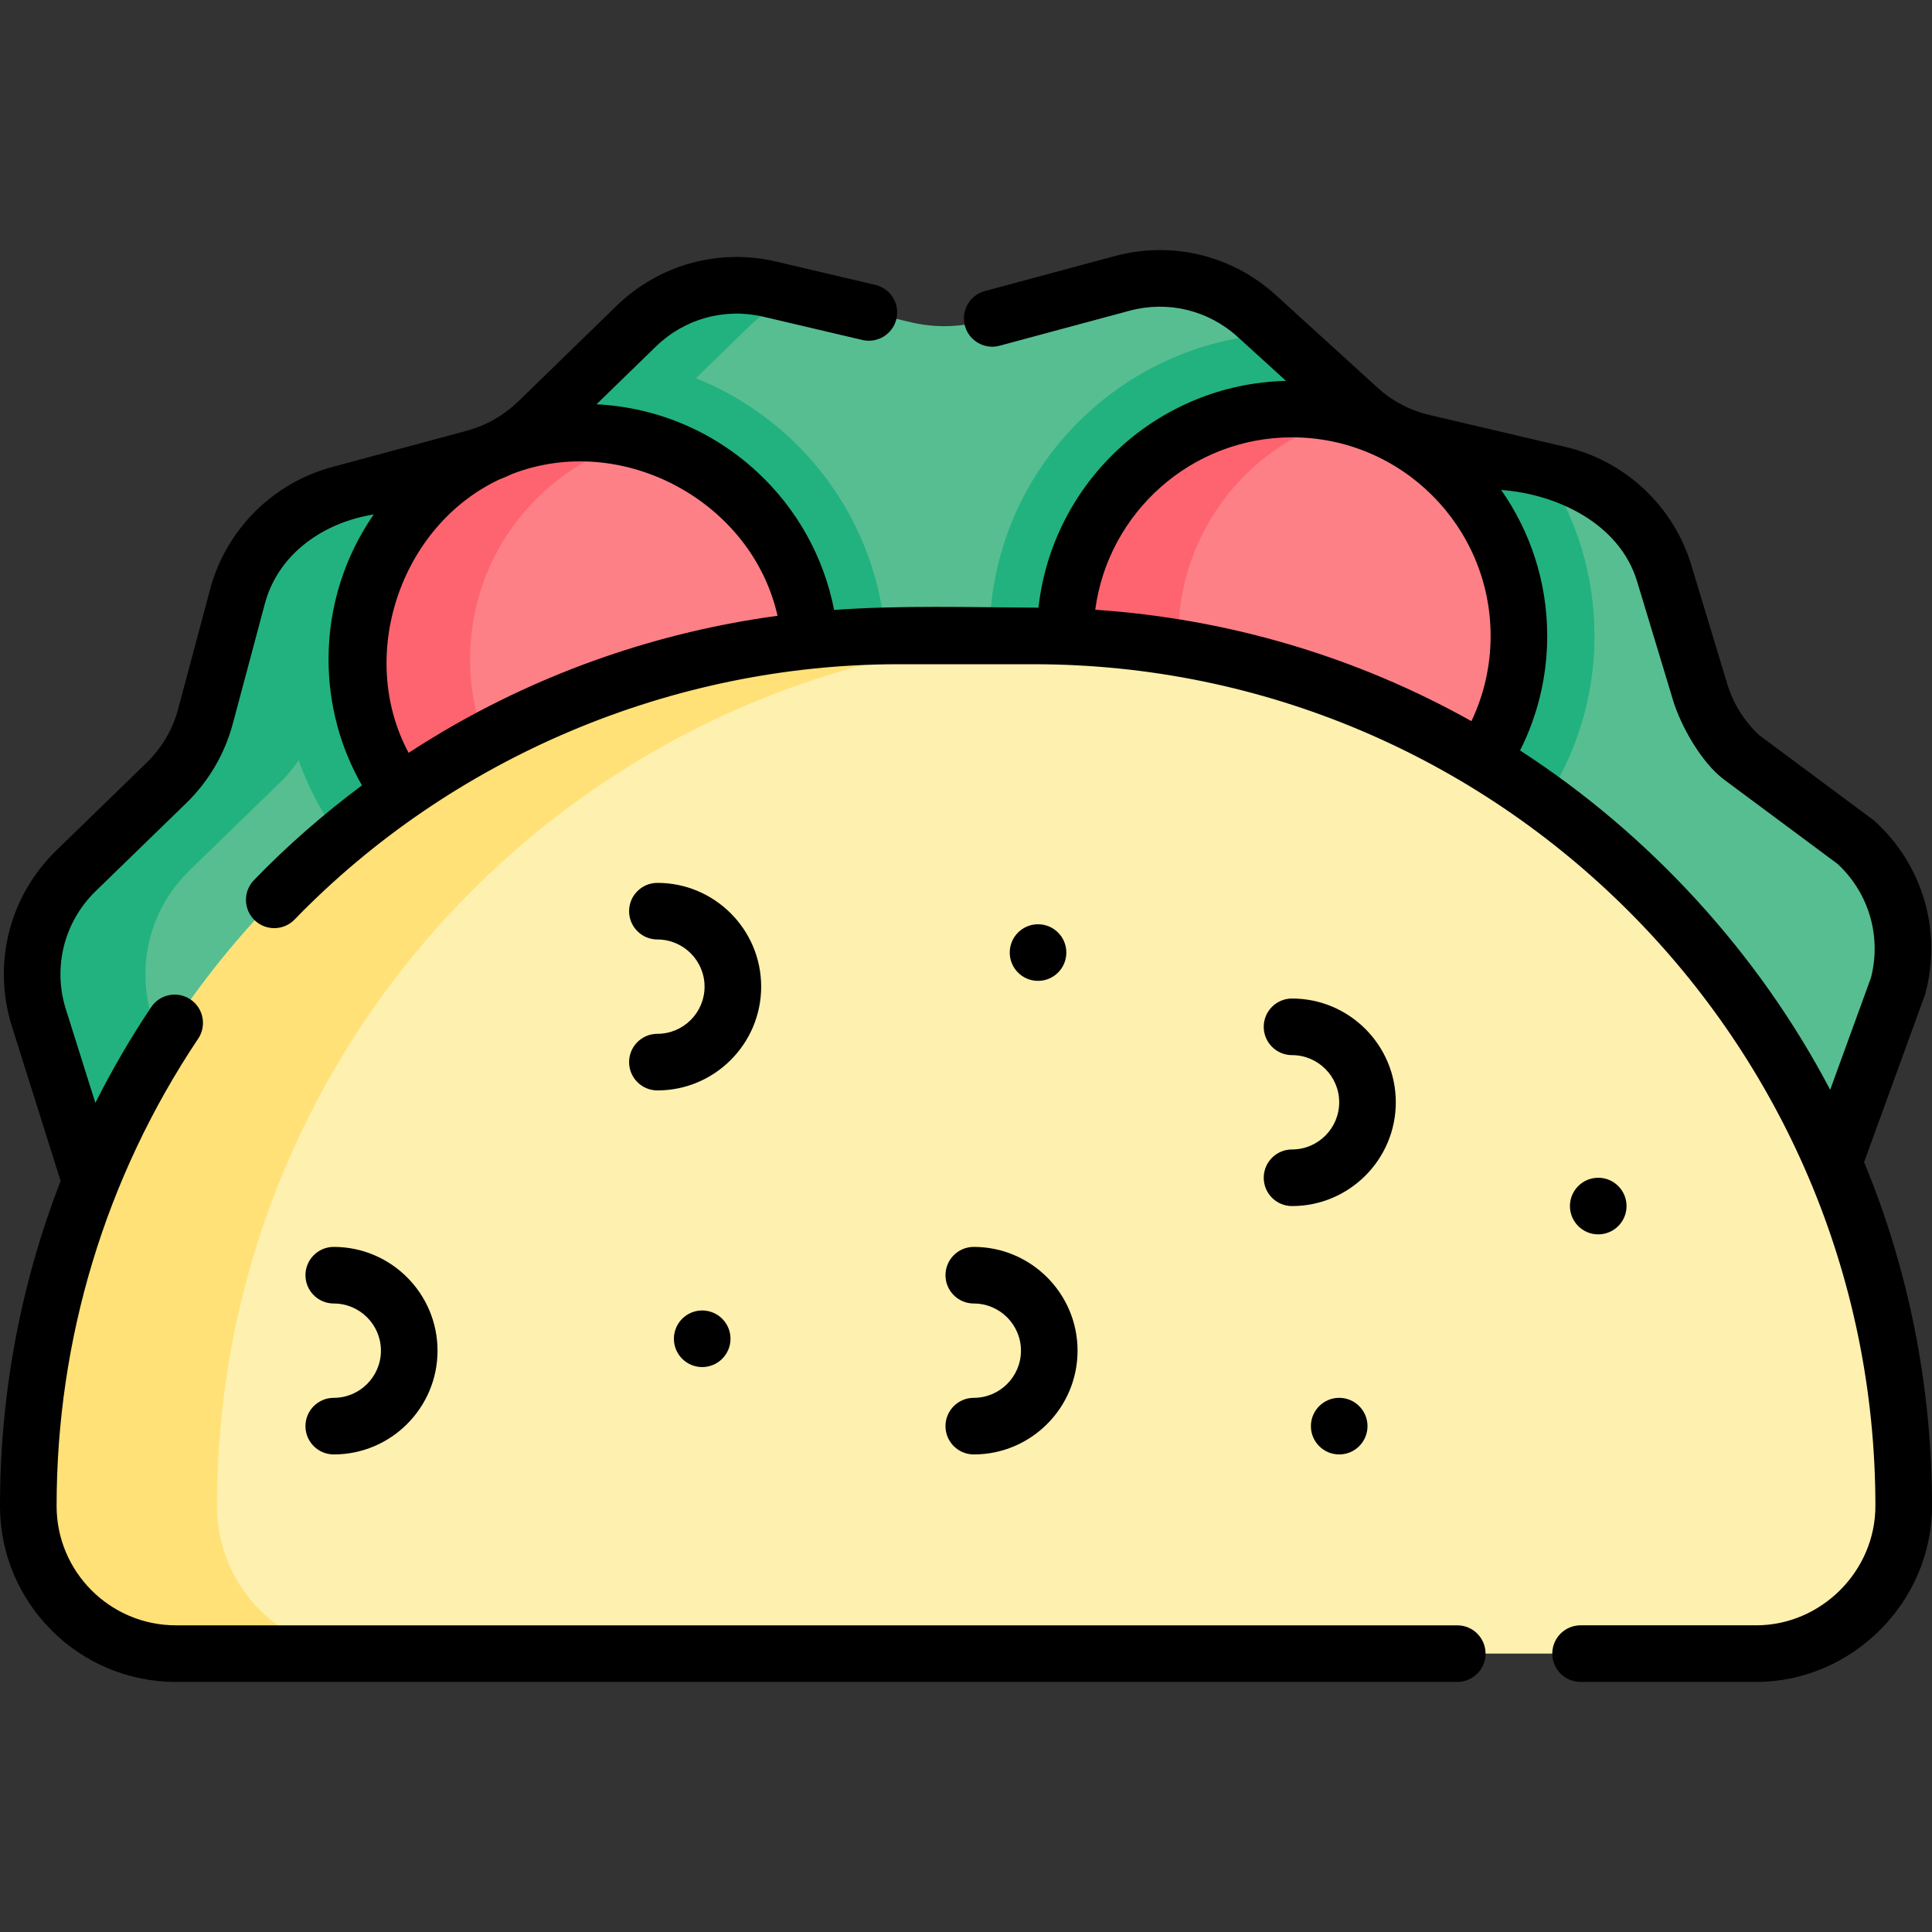 <svg id="Capa_1" enable-background="new 0 0 512 512" height="512" viewBox="0 0 512 512" width="512" xmlns="http://www.w3.org/2000/svg"><rect x="0" y="0" width="512" height="512" fill="#333333" stroke="none"/><g><path d="m24.017 313.259-13.845-43.982c-4.138-13.677-.303-28.521 9.943-38.482l24.038-23.369c4.949-4.812 8.504-10.874 10.286-17.543l8.503-31.821c3.523-13.185 13.807-23.492 26.984-27.044l35.832-9.659c6.284-1.694 12.032-4.964 16.698-9.501l26.156-25.428c9.351-9.091 22.691-12.788 35.387-9.807l37.497 8.804c6.159 1.446 12.58 1.341 18.689-.305l37.19-10.025c12.592-3.394 26.046-.136 35.689 8.645l26.973 24.559c4.812 4.382 10.664 7.462 17 8.95l36.129 8.483c13.286 3.119 23.901 13.085 27.853 26.147l9.538 31.526c1.999 6.607 5.749 12.55 10.853 17.197l30.395 22.571c10.566 9.621 14.884 24.331 11.196 38.136l-17.085 46.964z" fill="#57be92"/><g fill="#22b27f"><path d="m234.83 174.681c0 44.18-35.95 80.12-80.13 80.12s-80.13-35.94-80.13-80.12c0-15.69 4.54-30.35 12.37-42.72.98-.36 1.97-.67 2.98-.94l35.84-9.66c6.28-1.7 12.03-4.97 16.7-9.5l17.62-17.13c41.68 2.77 74.75 37.57 74.75 79.95z"/><path d="m422.53 168.521c0 44.18-35.95 80.12-80.13 80.12s-80.12-35.94-80.12-80.12c0-42.81 33.73-77.88 76-80.03l21.76 19.81c4.81 4.38 10.66 7.46 17 8.95l32.54 7.64c8.19 12.56 12.95 27.55 12.95 43.63z"/><path d="m234.83 174.681c0 44.18-35.95 80.12-80.13 80.12s-80.13-35.94-80.13-80.12c0-15.69 4.54-30.35 12.37-42.72.98-.36 1.97-.67 2.98-.94l35.84-9.66c6.28-1.7 12.03-4.97 16.7-9.5l17.62-17.13c41.68 2.77 74.75 37.57 74.75 79.95z"/><path d="m422.53 168.521c0 44.18-35.95 80.12-80.13 80.12s-80.12-35.94-80.12-80.12c0-42.81 33.73-77.88 76-80.03l21.76 19.81c4.81 4.38 10.66 7.46 17 8.95l32.54 7.64c8.19 12.56 12.95 27.55 12.95 43.63z"/><path d="m204 76.621 7.17 1.68c-4.61 1.83-8.89 4.56-12.56 8.13l-26.15 25.43c-4.67 4.53-10.42 7.8-16.7 9.5l-35.84 9.66c-13.17 3.55-23.46 13.86-26.98 27.04l-8.5 31.82c-1.78 6.67-5.34 12.73-10.29 17.55l-24.04 23.36c-10.24 9.97-14.08 24.81-9.94 38.49l13.75 43.66-29.9.32-13.85-43.98c-4.14-13.68-.3-28.52 9.94-38.49l24.04-23.36c4.95-4.82 8.51-10.88 10.29-17.55l8.5-31.82c3.52-13.18 13.81-23.49 26.98-27.04l35.84-9.66c6.28-1.7 12.03-4.97 16.7-9.5l26.15-25.43c9.35-9.09 22.69-12.79 35.39-9.81z"/></g><circle cx="154.702" cy="174.677" fill="#fd8087" r="60.127"/><path d="m169.7 232.921c-4.8 1.23-9.82 1.88-15 1.88-33.21 0-60.13-26.92-60.13-60.12 0-33.21 26.92-60.13 60.13-60.13 5.18 0 10.2.65 15 1.88-25.95 6.67-45.13 30.22-45.13 58.25 0 28.02 19.18 51.57 45.13 58.24z" fill="#fe646f"/><circle cx="342.403" cy="168.517" fill="#fd8087" r="60.127"/><path d="m357.4 226.761c-4.8 1.23-9.82 1.88-15 1.88-33.2 0-60.12-26.92-60.12-60.12 0-33.21 26.92-60.13 60.12-60.13 5.18 0 10.2.65 15 1.88-25.95 6.67-45.12 30.22-45.12 58.25 0 28.02 19.17 51.57 45.12 58.24z" fill="#fe646f"/><path d="m465.395 438.219h-418.79c-21.597 0-39.105-17.508-39.105-39.105 0-127.355 103.241-230.596 230.596-230.596h35.807c127.355 0 230.596 103.241 230.596 230.596.001 21.597-17.507 39.105-39.104 39.105z" fill="#fef0ae"/><path d="m125.04 236.061c-41.73 41.73-67.54 99.37-67.54 163.05 0 21.6 17.51 39.11 39.11 39.11h-50c-21.6 0-39.11-17.51-39.11-39.11 0-63.68 25.81-121.32 67.54-163.05s99.38-67.54 163.06-67.54h35.8c2.38 0 4.74.04 7.1.11-60.86 1.84-115.79 27.26-155.96 67.43z" fill="#ffe177"/><g><path d="m494.004 307.978 16.044-44.095c.075-.206.141-.415.197-.627 4.435-16.58-.699-34.058-13.397-45.614-.184-.167-.375-.325-.575-.473l-30.074-22.346c-3.973-3.698-6.895-8.383-8.46-13.576l-9.54-31.529c-4.709-15.575-17.479-27.561-33.324-31.281l-36.118-8.48c-5.084-1.195-9.81-3.682-13.667-7.195l-26.98-24.558c-11.593-10.558-27.557-14.42-42.69-10.337l-34.42 9.27c-4 1.077-6.369 5.192-5.292 9.192s5.197 6.368 9.192 5.292l34.424-9.271c10.171-2.745 20.897-.15 28.687 6.945l12.792 11.644c-34.032.796-61.919 26.845-65.598 60.105-17.971-.096-36.218-.684-54.154.6-2.73-13.985-9.813-26.778-20.417-36.594-11.705-10.835-26.707-17.121-42.559-17.904l15.764-15.33c7.554-7.345 18.188-10.293 28.445-7.886l26.26 6.17c4.028.943 8.069-1.553 9.017-5.586.948-4.032-1.553-8.069-5.585-9.017l-26.263-6.17c-15.264-3.581-31.089.805-42.331 11.735l-26.144 25.424c-3.867 3.689-8.344 6.236-13.431 7.642l-35.84 9.66c-15.71 4.235-28.076 16.63-32.273 32.346l-8.5 31.822c-1.428 5.349-4.29 10.229-8.271 14.105l-24.046 23.365c-12.3 11.975-16.855 29.615-11.86 46.116l13.049 41.438c-10.584 27.263-16.066 56.385-16.066 86.139 0 25.701 20.909 46.61 46.61 46.61h339.58c4.143 0 7.5-3.358 7.5-7.5s-3.357-7.5-7.5-7.5h-339.58c-17.43 0-31.61-14.18-31.61-31.61 0-44.334 12.976-87.168 37.524-123.87 2.303-3.443 1.378-8.101-2.064-10.404-3.443-2.303-8.101-1.379-10.404 2.064-5.474 8.185-10.401 16.658-14.784 25.369l-7.923-25.161c-3.34-11.035-.276-22.892 7.988-30.939l24.046-23.366c5.925-5.769 10.179-13.027 12.304-20.987l8.5-31.821c3.59-13.443 15.816-21.606 28.851-23.665-7.538 10.907-11.967 24.118-11.967 38.35 0 11.87 3.044 23.293 8.846 33.444-10.095 7.526-19.881 16.048-28.637 25.131-2.874 2.982-2.787 7.73.195 10.604 2.985 2.875 7.731 2.788 10.605-.195 41.659-42.991 100.152-67.645 160.02-67.645h35.8c123.018 0 223.1 100.078 223.1 223.09 0 17.247-14.365 31.61-31.61 31.61h-46.52c-4.143 0-7.5 3.358-7.5 7.5s3.357 7.5 7.5 7.5h46.52c25.43 0 46.61-21.179 46.61-46.61 0-31.789-6.189-62.628-17.996-91.14zm-376.745-114.048c-3.027 1.787-6.02 3.646-8.973 5.572-13.715-25.529-2.347-59.925 23.943-72.393 1.161-.448 2.309-.93 3.429-1.47 29.109-11.341 63.568 7.141 70.395 37.552-31.301 4.238-61.527 14.654-88.794 30.739zm225.141-78.031c29.021 0 52.63 23.61 52.63 52.63 0 7.885-1.749 15.571-5.09 22.58-30.412-17.024-64.295-27.133-99.689-29.518 3.408-25.751 25.487-45.692 52.149-45.692zm60.436 82.983c4.721-9.368 7.194-19.724 7.194-30.354 0-14.38-4.525-27.716-12.207-38.687 14.854 1.095 31.396 8.936 36.018 24.219l9.538 31.523c2.022 6.705 7.494 16.541 13.559 21.045l30.073 22.346c8.267 7.694 11.63 19.171 8.823 30.105l-10.817 29.729c-18.954-36.167-47.885-67.747-82.181-89.926z"/><path d="m88.45 370.442c-4.143 0-7.5 3.358-7.5 7.5s3.357 7.5 7.5 7.5c15.163 0 27.5-12.336 27.5-27.5s-12.337-27.5-27.5-27.5c-4.143 0-7.5 3.358-7.5 7.5s3.357 7.5 7.5 7.5c6.893 0 12.5 5.607 12.5 12.5s-5.607 12.5-12.5 12.5z"/><path d="m258.063 370.442c-4.143 0-7.5 3.358-7.5 7.5s3.357 7.5 7.5 7.5c15.163 0 27.5-12.336 27.5-27.5s-12.337-27.5-27.5-27.5c-4.143 0-7.5 3.358-7.5 7.5s3.357 7.5 7.5 7.5c6.893 0 12.5 5.607 12.5 12.5s-5.608 12.5-12.5 12.5z"/><path d="m174.217 273.972c-4.143 0-7.5 3.358-7.5 7.5s3.357 7.5 7.5 7.5c15.163 0 27.5-12.336 27.5-27.5s-12.337-27.5-27.5-27.5c-4.143 0-7.5 3.358-7.5 7.5s3.357 7.5 7.5 7.5c6.893 0 12.5 5.607 12.5 12.5s-5.608 12.5-12.5 12.5z"/><path d="m342.402 304.62c-4.143 0-7.5 3.358-7.5 7.5s3.357 7.5 7.5 7.5c15.163 0 27.5-12.336 27.5-27.5s-12.337-27.5-27.5-27.5c-4.143 0-7.5 3.358-7.5 7.5s3.357 7.5 7.5 7.5c6.893 0 12.5 5.607 12.5 12.5s-5.607 12.5-12.5 12.5z"/></g><path d="m186.091 362.287c-4.142 0-7.5-3.358-7.5-7.5 0-4.142 3.358-7.5 7.5-7.5 4.142 0 7.5 3.358 7.5 7.5 0 4.142-3.358 7.5-7.5 7.5z"/><path d="m354.903 385.442c-4.142 0-7.5-3.358-7.5-7.5 0-4.142 3.358-7.5 7.5-7.5 4.142 0 7.5 3.358 7.5 7.5 0 4.142-3.358 7.5-7.5 7.5z"/><path d="m275.091 259.939c-4.142 0-7.5-3.358-7.5-7.5 0-4.142 3.358-7.5 7.5-7.5 4.142 0 7.5 3.358 7.5 7.5 0 4.142-3.358 7.5-7.5 7.5z"/><path d="m423.55 327.12c-4.142 0-7.5-3.358-7.5-7.5 0-4.142 3.358-7.5 7.5-7.5 4.142 0 7.5 3.358 7.5 7.5 0 4.142-3.358 7.5-7.5 7.5z"/></g></svg>